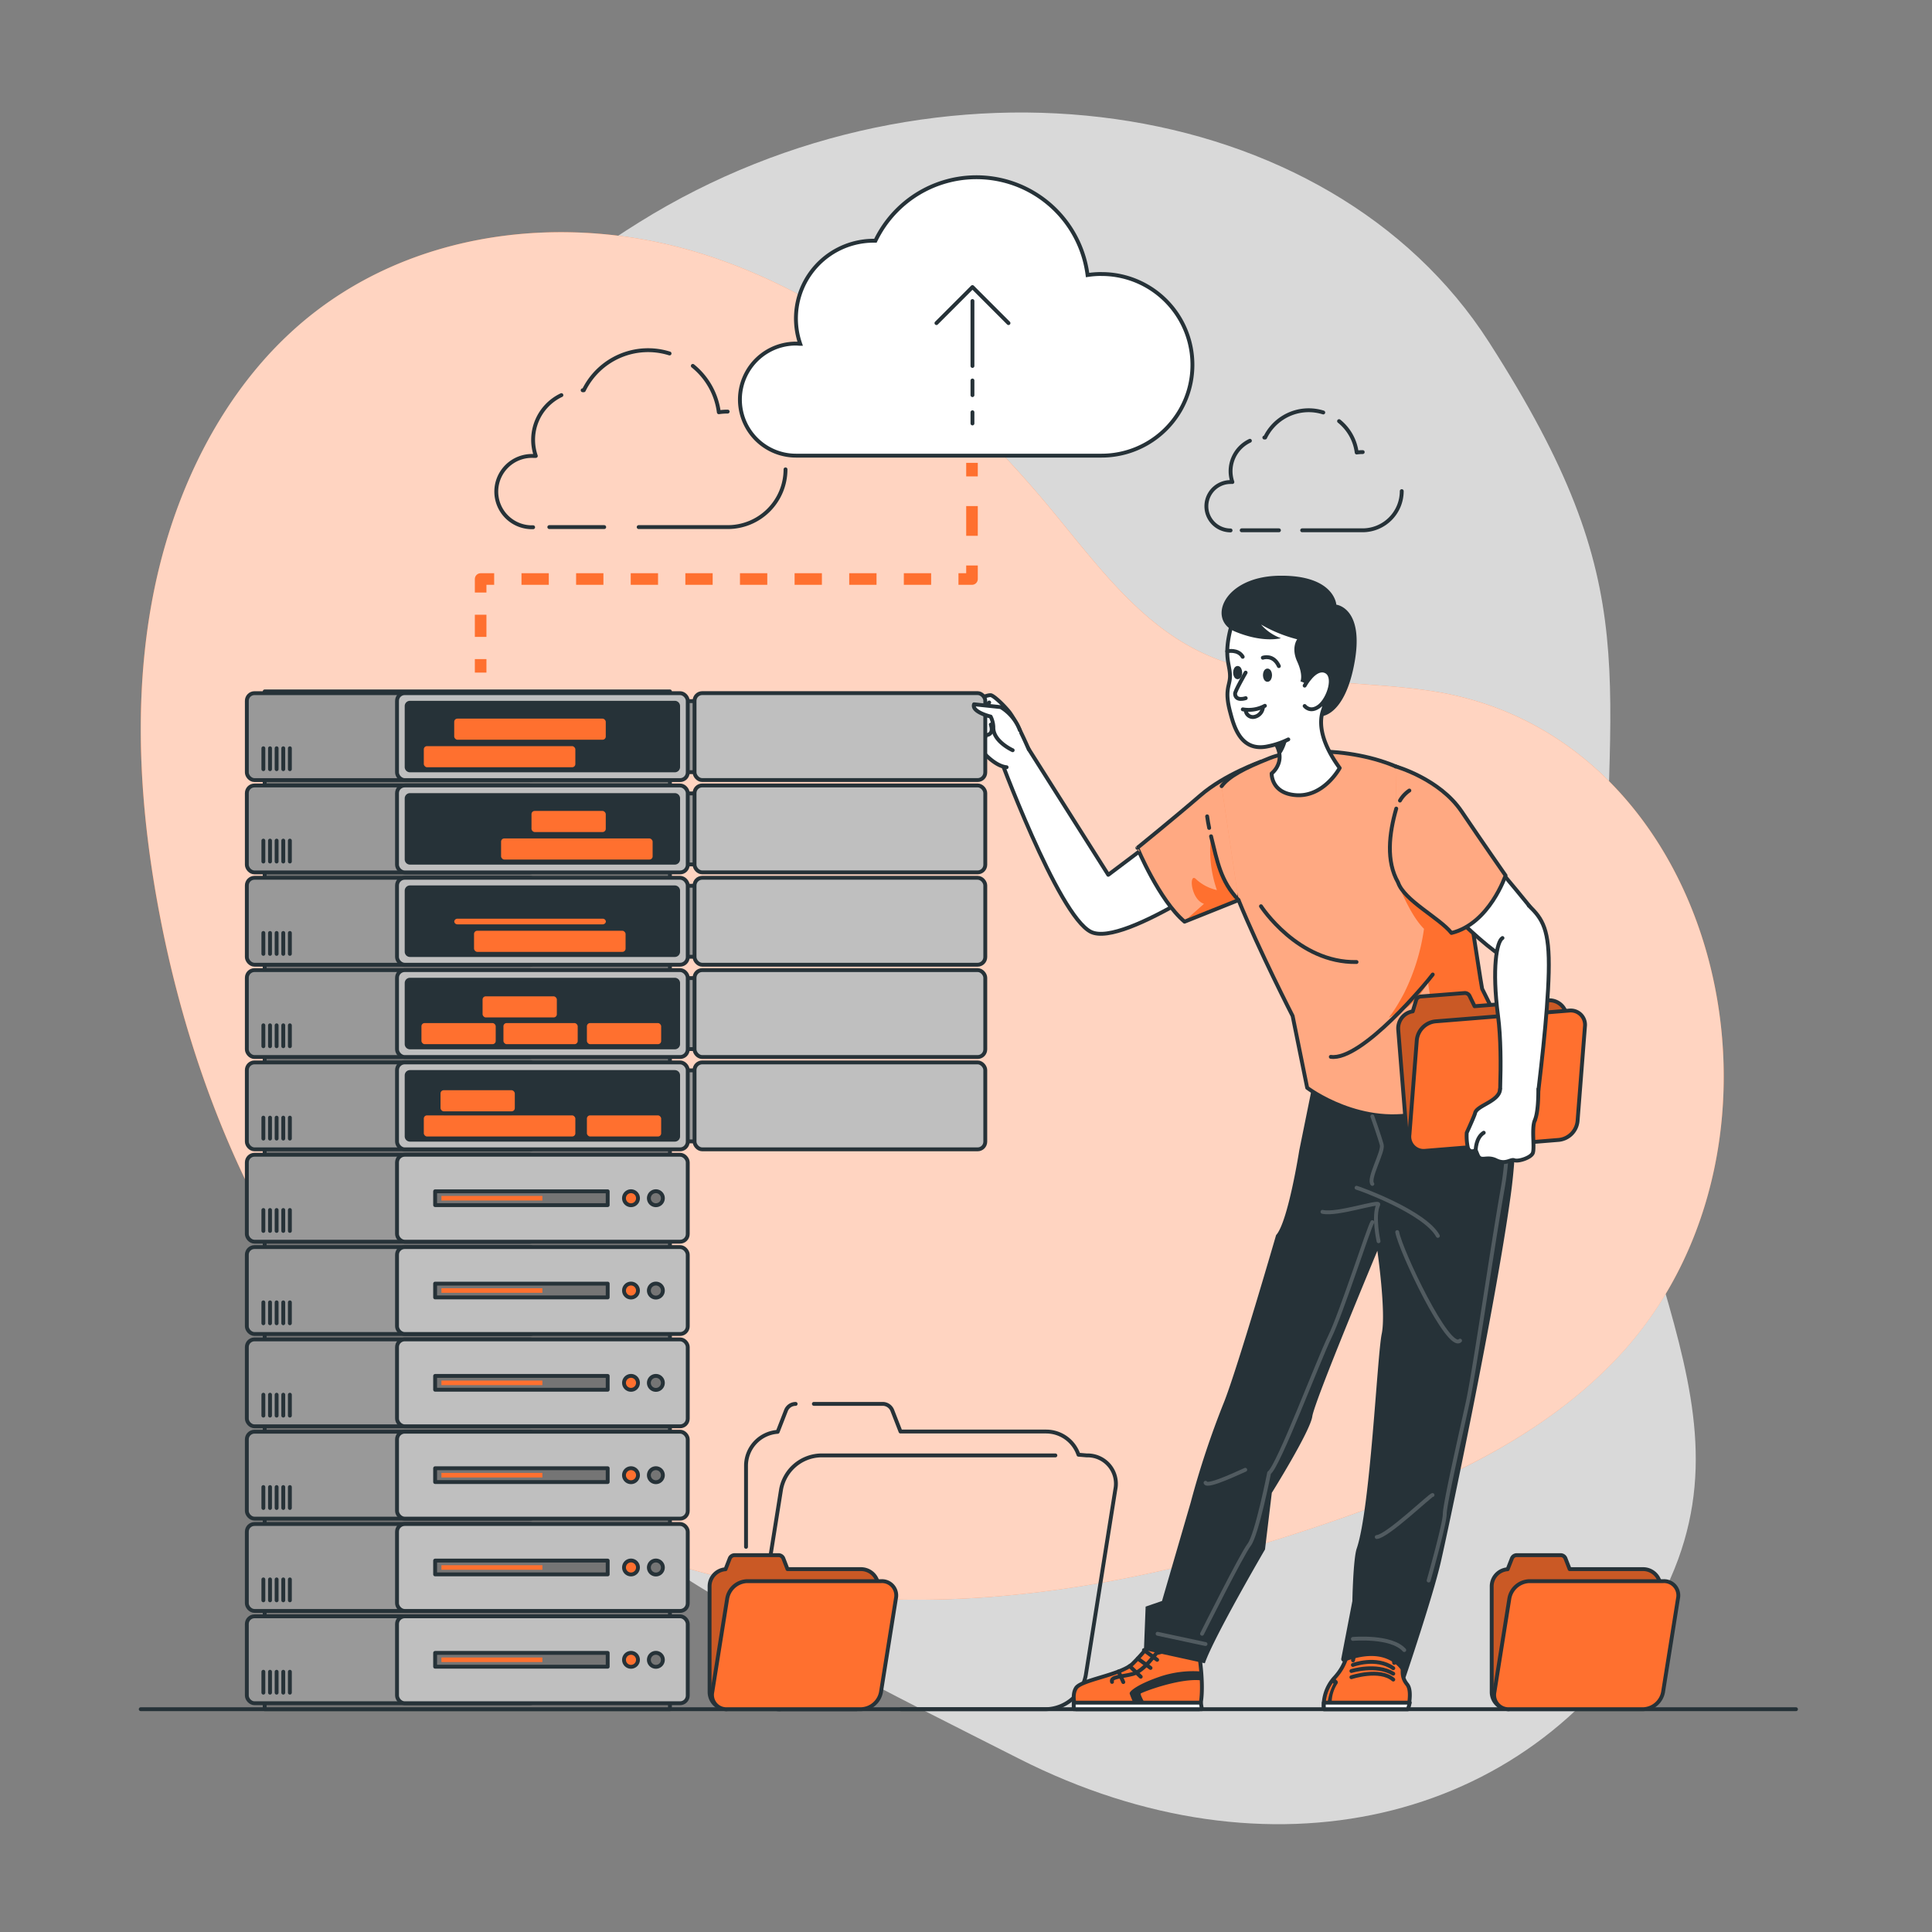 <svg xmlns="http://www.w3.org/2000/svg" xmlns:xlink="http://www.w3.org/1999/xlink" viewBox="0 0 500 500"><rect x="0" y="0" width="500" height="500" fill="#808080" stroke="none"/><defs><clipPath id="freepik--clip-path--inject-282"><path d="M390.5,442.34a4.45,4.45,0,0,1-4.45-4.45V410.54a4.44,4.44,0,0,1,4.13-4.42l1.09-2.78a1.35,1.35,0,0,1,1.26-.87h11.36a1.35,1.35,0,0,1,1.26.87l1.07,2.75h19a4.45,4.45,0,0,1,4.22,3" style="fill:#FF702F;stroke:#263238;stroke-linecap:round;stroke-linejoin:round"></path></clipPath><clipPath id="freepik--clip-path-2--inject-282"><path d="M188.09,442.34a4.45,4.45,0,0,1-4.45-4.45V410.54a4.43,4.43,0,0,1,4.13-4.42l1.08-2.78a1.38,1.38,0,0,1,1.27-.87h11.36a1.35,1.35,0,0,1,1.26.87l1.07,2.75h19a4.45,4.45,0,0,1,4.22,3" style="fill:#FF702F;stroke:#263238;stroke-linecap:round;stroke-linejoin:round"></path></clipPath><clipPath id="freepik--clip-path-3--inject-282"><path d="M326.34,197.12s-9.38,3.27-15.67,8.72-16.32,13.59-16.32,13.59S300,233,306.56,238.53l14-5.6Z" style="fill:#FF702F;stroke:#263238;stroke-linecap:round;stroke-linejoin:round"></path></clipPath><clipPath id="freepik--clip-path-4--inject-282"><path d="M320.53,232.93c5.45,13.34,14,30,14,30l3.77,18.59s14.16,10.79,30.4,6.26c19-5.3,22.11-17.33,22.11-17.33l-7.24-14.56c-2.48-14-5.72-47-16.87-54.59s-30.29-8.2-38-5.14c-6.87,2.72-10.68,4.79-12.55,7.3" style="fill:#FF702F;stroke:#263238;stroke-linecap:round;stroke-linejoin:round"></path></clipPath><clipPath id="freepik--clip-path-5--inject-282"><path d="M361.35,209.26c-1.88,6.55-2.67,13.6.46,19.09,1.57,4.7,10.7,9.18,13.83,13.1,9.83-2.4,14-14.88,14-14.88S384,218.5,378.26,210s-17.08-11.65-17.08-11.65" style="fill:#FF702F;stroke:#263238;stroke-linecap:round;stroke-linejoin:round"></path></clipPath><clipPath id="freepik--clip-path-6--inject-282"><path d="M368.85,297.83a4.45,4.45,0,0,1-4.79-4.08l-2.2-27.27a4.45,4.45,0,0,1,3.76-4.74l.86-2.85a1.36,1.36,0,0,1,1.19-1L379,257a1.35,1.35,0,0,1,1.33.76l1.29,2.65,19-1.52a4.46,4.46,0,0,1,4.45,2.67" style="fill:#FF702F;stroke:#263238;stroke-linecap:round;stroke-linejoin:round"></path></clipPath></defs><g id="freepik--background-simple--inject-282"><path d="M67.93,167.09s-27.88,72,11.3,144.5S199.11,422.39,263.7,455.14s131.66,16.8,163.53-36.84-11.84-91.93-11.9-168.42,11.45-96.74-30-161.36-143.06-78.93-219.9-31S67.93,167.09,67.93,167.09Z" style="fill:#fff;opacity:0.7"></path><path d="M66.52,95.24a98.56,98.56,0,0,1,11-11.2C106,59.38,146.67,54.68,181.83,65.74s65.26,36.15,89.62,65.39c11.13,13.37,21.71,28.08,36.61,36.25,19.21,10.54,41.46,8.33,62.23,11.43C445.81,190.09,470.42,296,418.82,351.12c-20.34,21.72-48.73,34-75.65,43.17-37.28,12.74-76.28,21.09-115.39,19.53s-78.48-13.5-110-38.31C76.53,343,51.73,290.84,41.4,237.21c-5.23-27.13-7.08-55.37-1.9-82.52C43.67,132.87,52.68,111.75,66.52,95.24Z" style="fill:#FF702F"></path><path d="M370.29,178.81c-20.77-3.1-43-.89-62.23-11.43-14.9-8.17-25.48-22.88-36.61-36.25C247.09,101.89,217,76.8,181.83,65.74S106,59.38,77.51,84a98.56,98.56,0,0,0-11,11.2c-13.84,16.51-22.85,37.63-27,59.45-5.18,27.15-3.33,55.39,1.9,82.52C51.73,290.84,76.53,343,117.8,375.51c31.5,24.81,70.86,36.75,110,38.31s78.11-6.79,115.39-19.53c26.92-9.2,55.31-21.45,75.65-43.17C470.42,296,445.81,190.09,370.29,178.81Z" style="fill:#fff;opacity:0.7"></path></g><g id="freepik--Floor--inject-282"><line x1="36.42" y1="442.34" x2="464.8" y2="442.34" style="fill:none;stroke:#263238;stroke-linecap:round;stroke-linejoin:round"></line></g><g id="freepik--Line--inject-282"><line x1="251.55" y1="119.79" x2="251.55" y2="123.29" style="fill:none;stroke:#FF702F;stroke-linejoin:round;stroke-width:3px"></line><line x1="251.55" y1="130.98" x2="251.55" y2="142.51" style="fill:none;stroke:#FF702F;stroke-linejoin:round;stroke-width:3px;stroke-dasharray:7.685,7.685"></line><polyline points="251.55 146.35 251.55 149.85 248.05 149.85" style="fill:none;stroke:#FF702F;stroke-linejoin:round;stroke-width:3px"></polyline><line x1="240.98" y1="149.85" x2="131.42" y2="149.85" style="fill:none;stroke:#FF702F;stroke-linejoin:round;stroke-width:3px;stroke-dasharray:7.068,7.068"></line><polyline points="127.89 149.85 124.39 149.85 124.39 153.35" style="fill:none;stroke:#FF702F;stroke-linejoin:round;stroke-width:3px"></polyline><line x1="124.39" y1="159.09" x2="124.39" y2="167.7" style="fill:none;stroke:#FF702F;stroke-linejoin:round;stroke-width:3px;stroke-dasharray:5.74,5.74"></line><line x1="124.39" y1="170.57" x2="124.39" y2="174.07" style="fill:none;stroke:#FF702F;stroke-linejoin:round;stroke-width:3px"></line></g><g id="freepik--Clouds--inject-282"><line x1="142.16" y1="136.41" x2="156.37" y2="136.41" style="fill:none;stroke:#263238;stroke-linecap:round;stroke-linejoin:round"></line><path d="M145.29,102.26A12.8,12.8,0,0,0,138.67,118c-.23,0-.46,0-.7,0a9.23,9.23,0,1,0,0,18.45" style="fill:none;stroke:#263238;stroke-linecap:round;stroke-linejoin:round"></path><path d="M173.28,91.48A18.52,18.52,0,0,0,151.09,101h-.3" style="fill:none;stroke:#263238;stroke-linecap:round;stroke-linejoin:round"></path><path d="M188.32,106.52a15.72,15.72,0,0,0-2.29.17,18.47,18.47,0,0,0-6.73-12" style="fill:none;stroke:#263238;stroke-linecap:round;stroke-linejoin:round"></path><path d="M165.29,136.41h23a14.94,14.94,0,0,0,15-14.94" style="fill:none;stroke:#263238;stroke-linecap:round;stroke-linejoin:round"></path><line x1="321.35" y1="137.24" x2="330.99" y2="137.24" style="fill:none;stroke:#263238;stroke-linecap:round;stroke-linejoin:round"></line><path d="M323.47,114.07a8.7,8.7,0,0,0-5,7.86,8.83,8.83,0,0,0,.47,2.82,3.59,3.59,0,0,0-.47,0,6.26,6.26,0,1,0,0,12.52" style="fill:none;stroke:#263238;stroke-linecap:round;stroke-linejoin:round"></path><path d="M342.46,106.75a12.7,12.7,0,0,0-3.77-.58,12.54,12.54,0,0,0-11.28,7.07h-.2" style="fill:none;stroke:#263238;stroke-linecap:round;stroke-linejoin:round"></path><path d="M352.67,117a11.46,11.46,0,0,0-1.56.11,12.46,12.46,0,0,0-4.56-8.12" style="fill:none;stroke:#263238;stroke-linecap:round;stroke-linejoin:round"></path><path d="M337,137.24h15.63a10.14,10.14,0,0,0,10.14-10.14" style="fill:none;stroke:#263238;stroke-linecap:round;stroke-linejoin:round"></path><path d="M285.06,70.91a23.74,23.74,0,0,0-3.6.27,29,29,0,0,0-54.9-8.88c-.16,0-.31,0-.47,0a20.12,20.12,0,0,0-19,26.68c-.36,0-.73-.06-1.1-.06a14.5,14.5,0,0,0,0,29h79.11a23.49,23.49,0,0,0,0-47Z" style="fill:#fff;stroke:#263238;stroke-miterlimit:10"></path><line x1="251.67" y1="94.71" x2="251.67" y2="77.9" style="fill:none;stroke:#263238;stroke-linecap:round;stroke-linejoin:round"></line><polyline points="261 83.62 251.67 74.29 242.35 83.62" style="fill:none;stroke:#263238;stroke-linecap:round;stroke-linejoin:round"></polyline><line x1="251.67" y1="98.47" x2="251.67" y2="102.26" style="fill:none;stroke:#263238;stroke-linecap:round;stroke-linejoin:round"></line><line x1="251.67" y1="106.69" x2="251.67" y2="109.59" style="fill:none;stroke:#263238;stroke-linecap:round;stroke-linejoin:round"></line></g><g id="freepik--Folders--inject-282"><path d="M221.7,442.34H201.89a7.33,7.33,0,0,1-7.42-8.8l7.67-48.08a10.73,10.73,0,0,1,10.23-8.8h60.76" style="fill:none;stroke:#263238;stroke-linecap:round;stroke-linejoin:round"></path><path d="M210.63,363.32h17.8a2.69,2.69,0,0,1,2.5,1.71l2.12,5.45h37.7a8.83,8.83,0,0,1,8.36,6l2.12.18a7.33,7.33,0,0,1,7.42,8.8L281,433.54a10.75,10.75,0,0,1-10.23,8.8H233.18" style="fill:none;stroke:#263238;stroke-linecap:round;stroke-linejoin:round"></path><path d="M193.07,400.32v-21a8.8,8.8,0,0,1,8.19-8.76l2.15-5.52a2.68,2.68,0,0,1,2.5-1.71" style="fill:none;stroke:#263238;stroke-linecap:round;stroke-linejoin:round"></path><path d="M201.89,442.34a8.82,8.82,0,0,1-8.82-8.82V414" style="fill:none;stroke:#263238;stroke-linecap:round;stroke-linejoin:round"></path><path d="M390.5,442.34a4.45,4.45,0,0,1-4.45-4.45V410.54a4.44,4.44,0,0,1,4.13-4.42l1.09-2.78a1.35,1.35,0,0,1,1.26-.87h11.36a1.35,1.35,0,0,1,1.26.87l1.07,2.75h19a4.45,4.45,0,0,1,4.22,3" style="fill:#FF702F"></path><g style="clip-path:url(#freepik--clip-path--inject-282)"><path d="M390.5,442.34a4.45,4.45,0,0,1-4.45-4.45V410.54a4.44,4.44,0,0,1,4.13-4.42l1.09-2.78a1.35,1.35,0,0,1,1.26-.87h11.36a1.35,1.35,0,0,1,1.26.87l1.07,2.75h19a4.45,4.45,0,0,1,4.22,3" style="fill-opacity:0.7;opacity:0.3"></path></g><path d="M390.5,442.34a4.45,4.45,0,0,1-4.45-4.45V410.54a4.44,4.44,0,0,1,4.13-4.42l1.09-2.78a1.35,1.35,0,0,1,1.26-.87h11.36a1.35,1.35,0,0,1,1.26.87l1.07,2.75h19a4.45,4.45,0,0,1,4.22,3" style="fill:none;stroke:#263238;stroke-linecap:round;stroke-linejoin:round"></path><path d="M390.5,442.34h34.74a5.41,5.41,0,0,0,5.16-4.44l3.87-24.26a3.69,3.69,0,0,0-3.74-4.44H395.79a5.42,5.42,0,0,0-5.16,4.44l-3.87,24.26A3.69,3.69,0,0,0,390.5,442.34Z" style="fill:#FF702F;stroke:#263238;stroke-linecap:round;stroke-linejoin:round"></path><path d="M188.09,442.34a4.45,4.45,0,0,1-4.45-4.45V410.54a4.43,4.43,0,0,1,4.13-4.42l1.08-2.78a1.38,1.38,0,0,1,1.27-.87h11.36a1.35,1.35,0,0,1,1.26.87l1.07,2.75h19a4.45,4.45,0,0,1,4.22,3" style="fill:#FF702F"></path><g style="clip-path:url(#freepik--clip-path-2--inject-282)"><path d="M188.09,442.34a4.45,4.45,0,0,1-4.45-4.45V410.54a4.43,4.43,0,0,1,4.13-4.42l1.08-2.78a1.38,1.38,0,0,1,1.27-.87h11.36a1.35,1.35,0,0,1,1.26.87l1.07,2.75h19a4.45,4.45,0,0,1,4.22,3" style="fill-opacity:0.7;opacity:0.3"></path></g><path d="M188.09,442.34a4.45,4.45,0,0,1-4.45-4.45V410.54a4.43,4.43,0,0,1,4.13-4.42l1.08-2.78a1.38,1.38,0,0,1,1.27-.87h11.36a1.35,1.35,0,0,1,1.26.87l1.07,2.75h19a4.45,4.45,0,0,1,4.22,3" style="fill:none;stroke:#263238;stroke-linecap:round;stroke-linejoin:round"></path><path d="M188.09,442.34h34.74A5.41,5.41,0,0,0,228,437.9l3.87-24.26a3.69,3.69,0,0,0-3.74-4.44H193.37a5.43,5.43,0,0,0-5.16,4.44l-3.87,24.26A3.7,3.7,0,0,0,188.09,442.34Z" style="fill:#FF702F;stroke:#263238;stroke-linecap:round;stroke-linejoin:round"></path></g><g id="freepik--Character--inject-282"><path d="M310.35,428.21s1.58,9.63,0,14.13H278.48s-1.35-3.37,0-5.49,11.45-3.35,14.59-6.22a54.33,54.33,0,0,0,6.51-7.81Z" style="fill:#FF702F;stroke:#263238;stroke-linecap:round;stroke-linejoin:round"></path><polygon points="277.88 440.65 310.77 440.65 311.05 442.34 277.88 442.34 277.88 440.65" style="fill:#fff;stroke:#263238;stroke-linecap:round;stroke-linejoin:round"></polygon><path d="M302.69,427s-3,.72-3.34.83-3.25,4.61-6.17,5.39-5.84.64-5.39,2.06" style="fill:none;stroke:#263238;stroke-linecap:round;stroke-linejoin:round"></path><line x1="296.05" y1="427.04" x2="299.47" y2="429.56" style="fill:none;stroke:#263238;stroke-linecap:round;stroke-linejoin:round"></line><line x1="294.47" y1="429.24" x2="297.76" y2="431.66" style="fill:none;stroke:#263238;stroke-linecap:round;stroke-linejoin:round"></line><line x1="292.36" y1="431.18" x2="295.22" y2="433.94" style="fill:none;stroke:#263238;stroke-linecap:round;stroke-linejoin:round"></line><line x1="289.48" y1="432.58" x2="290.71" y2="435.32" style="fill:none;stroke:#263238;stroke-linecap:round;stroke-linejoin:round"></line><path d="M310.87,432.58A27,27,0,0,0,299.92,434c-5.73,2-7.7,3.76-7.56,4.29s.82,2.09.82,2.09h2.87s-1-1.83-.83-2.09,10-4.08,15.65-3.41Z" style="fill:#263238"></path><path d="M364.38,442.34s1.22-4.69-.21-6.42c-2.58-3.12.31-5.74-2.28-6.83l-1.08,1.26c-.21-1.27.39-5.16-4.41-5.66-5.8-.62-5.91,3.61-6.23,5l.1-1.94c-2.48,0-1.19,2.47-4.95,6.51a10.74,10.74,0,0,0-2.71,8.08Z" style="fill:#FF702F;stroke:#263238;stroke-linecap:round;stroke-linejoin:round"></path><path d="M385.4,263.94c2.68,1.56,9.59,16.28,5.56,45.49s-16.11,86.34-18.14,95.08-9.12,29.75-9.12,29.75S361,425.14,348,430a.66.66,0,0,1-.88-.75l2.87-14.89s.2-10.89,1.13-13.62c3.53-10.28,5.3-50,6.47-55.55s-1.13-21.49-1.13-21.49-16.31,39-16.84,42.86-10.48,19.78-10.48,19.78L327.38,401s-13.24,22.68-15.57,29.45L296.05,427l.44-11.21,4.24-1.46,7.42-25.49a227.11,227.11,0,0,1,8.64-26c3.51-8.86,13.46-43.19,13.46-43.19,3.09-3.36,6-21.94,6-21.94L341,274.3Z" style="fill:#263238"></path><path d="M319.22,202l-32.4,24.4L266,193.51l-7.8,1s15.53,42.42,24.12,46.65,41-19.23,41-19.23" style="fill:#fff;stroke:#263238;stroke-linecap:round;stroke-linejoin:round"></path><path d="M326.34,197.12s-9.38,3.27-15.67,8.72-16.32,13.59-16.32,13.59S300,233,306.56,238.53l14-5.6Z" style="fill:#FF702F"></path><g style="clip-path:url(#freepik--clip-path-3--inject-282)"><path d="M306.47,238.46l5.12-4.55c-3.54-1.19-3.95-8.41-2-6.33a11.71,11.71,0,0,0,5.34,2.77,31.46,31.46,0,0,1-1.54-13.92,80.83,80.83,0,0,1,2.69,9.57c.65,3.2,3,5.35,4,6.49l6.21-35.37s-9.38,3.27-15.67,8.72-16.32,13.59-16.32,13.59S300,232.83,306.47,238.46Z" style="fill:#fff;opacity:0.4"></path></g><path d="M326.34,197.12s-9.38,3.27-15.67,8.72-16.32,13.59-16.32,13.59S300,233,306.56,238.53l14-5.6Z" style="fill:none;stroke:#263238;stroke-linecap:round;stroke-linejoin:round"></path><path d="M320.53,232.93c5.45,13.34,14,30,14,30l3.77,18.59s14.16,10.79,30.4,6.26c19-5.3,22.11-17.33,22.11-17.33l-7.24-14.56c-2.48-14-5.72-47-16.87-54.59s-30.29-8.2-38-5.14c-6.87,2.72-10.68,4.79-12.55,7.3" style="fill:#FF702F"></path><g style="clip-path:url(#freepik--clip-path-4--inject-282)"><path d="M379.87,275c-17.17,5.55-15.27,1.58-11.34-5.34,3.55-6.26,1-13.57,1.09-15.54-.77,1.52-3.69,6-7.31,7.69-4.66,2.25-3,3,1.08-4.81a54.4,54.4,0,0,0,5.14-16.62c-4.58-4.55-8.19-15.65-8.19-15.65l15-9.19c-2.21-6.43-5-11.69-8.69-14.17-11.16-7.55-30.29-8.2-38-5.14-6.87,2.72-10.68,4.79-12.55,7.3l4.42,29.45c5.45,13.34,14,30,14,30l3.77,18.59s14.16,10.79,30.4,6.26c19-5.3,22.11-17.33,22.11-17.33l-.27-.56A46.24,46.24,0,0,1,379.87,275Z" style="fill:#fff;opacity:0.4"></path></g><path d="M320.53,232.93c5.45,13.34,14,30,14,30l3.77,18.59s14.16,10.79,30.4,6.26c19-5.3,22.11-17.33,22.11-17.33l-7.24-14.56c-2.48-14-5.72-47-16.87-54.59s-30.29-8.2-38-5.14c-6.87,2.72-10.68,4.79-12.55,7.3" style="fill:none;stroke:#263238;stroke-linecap:round;stroke-linejoin:round"></path><path d="M346.71,198.76s-4.18,7.76-11.61,7c-6.18-.61-6-5.59-6-5.59a5.89,5.89,0,0,0,1.86-2.83,5.11,5.11,0,0,0,.19-1.83c-.1-1.54-.88-3.42-3-5.57l-.1-.1a6.42,6.42,0,0,1-1.09-1.4c-3.41-6,8.49-12.79,17.47-7.8C344.41,180.68,337.45,186.05,346.71,198.76Z" style="fill:#fff;stroke:#263238;stroke-linecap:round;stroke-linejoin:round"></path><path d="M333.59,188.23s-.17,4.67-2.44,7.32c-.1-1.54-.88-3.42-3-5.57A5.75,5.75,0,0,1,333.59,188.23Z" style="fill:#263238"></path><path d="M345.82,174.91c3.36-14.43-3.61-20.68-8.18-22.58-7.32-3-16.84,1.74-19,9.75s-.22,9.85-.32,13.13c-.07,2.3-1.49,3.43.08,9.2,1,3.81,2.74,9.92,9.26,8.83a21.8,21.8,0,0,0,5.75-1.88" style="fill:#fff;stroke:#263238;stroke-linecap:round;stroke-linejoin:round"></path><path d="M326.82,170.22s2.7-1,4.15,2.17" style="fill:none;stroke:#263238;stroke-linecap:round;stroke-linejoin:round"></path><path d="M317.61,168.54s2.83-.61,4,1.44" style="fill:none;stroke:#263238;stroke-linecap:round;stroke-linejoin:round"></path><path d="M322.37,174.07s-2.79,4.82-2.74,5.48c.14,2.06,2.76,1.13,2.76,1.13" style="fill:none;stroke:#263238;stroke-linecap:round;stroke-linejoin:round"></path><path d="M327.35,174.73c0,.67.3,1.22.67,1.22s.68-.55.68-1.22-.3-1.21-.68-1.21S327.35,174.06,327.35,174.73Z" style="fill:#263238;stroke:#263238;stroke-linecap:round;stroke-linejoin:round"></path><path d="M319.63,174.07c0,.67.3,1.21.67,1.21s.67-.54.67-1.21-.3-1.22-.67-1.22S319.63,173.4,319.63,174.07Z" style="fill:#263238;stroke:#263238;stroke-linecap:round;stroke-linejoin:round"></path><path d="M327.35,182.66a8.86,8.86,0,0,1-5.71.92" style="fill:none;stroke:#263238;stroke-linecap:round;stroke-linejoin:round"></path><path d="M326.82,183.21a2.78,2.78,0,0,1-2.32,2.34,1.85,1.85,0,0,1-2.11-1.79" style="fill:none;stroke:#263238;stroke-linecap:round;stroke-linejoin:round"></path><path d="M345.84,156.49S345.4,148.76,331,149s-18.65,11.43-11.34,14.46,11.84,1.7,11.84,1.7a12.39,12.39,0,0,1-5.13-3.52,36.75,36.75,0,0,0,9.34,3.81s-1.64,2.15,0,5.75.84,5.14.84,5.14,6.61,1.87,5.51,9c0,0,6.07-.12,8.53-14.1S345.84,156.49,345.84,156.49Z" style="fill:#263238"></path><path d="M337.64,177.44s2.64-4.93,5.41-3.73.84,7.09-1.56,9-3.85,0-3.85,0" style="fill:#fff;stroke:#263238;stroke-linecap:round;stroke-linejoin:round"></path><path d="M313.42,216.43c1.61,6.49,2.45,11.6,7.11,16.5" style="fill:none;stroke:#263238;stroke-linecap:round;stroke-linejoin:round"></path><path d="M312.41,211.27c.13,1,.31,2,.52,3" style="fill:none;stroke:#263238;stroke-linecap:round;stroke-linejoin:round"></path><path d="M368.53,228.87s19.3,20.86,24,20.08,7.21-8.48,6.17-10.61S380.31,216,380.31,216Z" style="fill:#fff;stroke:#263238;stroke-linecap:round;stroke-linejoin:round"></path><path d="M361.35,209.26c-1.88,6.55-2.67,13.6.46,19.09,1.57,4.7,10.7,9.18,13.83,13.1,9.83-2.4,14-14.88,14-14.88S384,218.5,378.26,210s-17.08-11.65-17.08-11.65" style="fill:#FF702F"></path><g style="clip-path:url(#freepik--clip-path-5--inject-282)"><path d="M361.35,209.26c-1.88,6.55-2.67,13.6.46,19.09,1.57,4.7,10.7,9.18,13.83,13.1,9.83-2.4,14-14.88,14-14.88S384,218.5,378.26,210s-17.08-11.65-17.08-11.65" style="fill:#fff;opacity:0.4"></path></g><path d="M361.35,209.26c-1.88,6.55-2.67,13.6.46,19.09,1.57,4.7,10.7,9.18,13.83,13.1,9.83-2.4,14-14.88,14-14.88S384,218.5,378.26,210s-17.08-11.65-17.08-11.65" style="fill:none;stroke:#263238;stroke-linecap:round;stroke-linejoin:round"></path><path d="M266.21,193.88S263,186.35,261,184s-4-4-4.56-4.08c-1.39-.16-5.92,2.35-5.92,2.35s0,1.42,2.45,1.21c0,0-3.54,2.21-3.71,3.94s2,4.18,2.46,5.13A.83.83,0,0,0,253,193s3.82,5.2,7.51,5.56" style="fill:#fff;stroke:#263238;stroke-linecap:round;stroke-linejoin:round"></path><path d="M253,193a2.22,2.22,0,0,0,.5-1.42s1.53,0,1.61-1.34c0,0,2.25.14,1.31-2.72" style="fill:none;stroke:#263238;stroke-linecap:round;stroke-linejoin:round"></path><path d="M255.1,190.21s-2.55-2.74-2.7-3.8" style="fill:none;stroke:#263238;stroke-linecap:round;stroke-linejoin:round"></path><path d="M253.49,191.55s-2.8-2.5-2.65-3.63" style="fill:none;stroke:#263238;stroke-linecap:round;stroke-linejoin:round"></path><path d="M256,181.8a4,4,0,0,1-2.78,1.47" style="fill:none;stroke:#263238;stroke-linecap:round;stroke-linejoin:round"></path><path d="M255.41,182.42a9.1,9.1,0,0,1,1.3,1.25" style="fill:none;stroke:#263238;stroke-linecap:round;stroke-linejoin:round"></path><path d="M362.31,207.19a8,8,0,0,1,2.43-2.6" style="fill:none;stroke:#263238;stroke-linecap:round;stroke-linejoin:round"></path><polygon points="342.59 440.65 364.86 440.65 364.38 442.34 342.61 442.34 342.59 440.65" style="fill:#fff;stroke:#263238;stroke-linecap:round;stroke-linejoin:round"></polygon><path d="M349.74,434.06s7.31-2.42,10.84.61" style="fill:none;stroke:#263238;stroke-linecap:round;stroke-linejoin:round"></path><path d="M349.74,432.46s6.43-2,10.84.69" style="fill:none;stroke:#263238;stroke-linecap:round;stroke-linejoin:round"></path><path d="M350.12,430.89s6.05-2.28,10.46.84" style="fill:none;stroke:#263238;stroke-linecap:round;stroke-linejoin:round"></path><path d="M345.32,434.26l.73.71a.6.6,0,0,1,.08.75,8.94,8.94,0,0,0-1.49,4.93h-1.07a15.54,15.54,0,0,1,1.54-4.91l-.55-.55Z" style="fill:#263238"></path><path d="M370.79,252.2c-1.26,1.76-18.38,22.43-26.38,21.31" style="fill:none;stroke:#263238;stroke-linecap:round;stroke-linejoin:round"></path><path d="M326.34,234.53s9.56,14.74,24.73,14.44" style="fill:none;stroke:#263238;stroke-linecap:round;stroke-linejoin:round"></path><g style="opacity:0.2"><path d="M351.07,307.39c.88.2,17.69,6.33,21.05,12.46" style="fill:none;stroke:#fff;stroke-linecap:round;stroke-linejoin:round"></path><path d="M355.16,316.29c-.84,1.19-8,23.54-11,29.67s-13.34,33.63-15.71,35.21c0,0-3.17,16-5.15,18.59s-12.21,23.06-12.21,23.06" style="fill:none;stroke:#fff;stroke-linecap:round;stroke-linejoin:round"></path><line x1="299.58" y1="422.82" x2="311.99" y2="425.48" style="fill:none;stroke:#fff;stroke-linecap:round;stroke-linejoin:round"></line><path d="M350.12,424.15s9.93-.89,13.3,2.89" style="fill:none;stroke:#fff;stroke-linecap:round;stroke-linejoin:round"></path><path d="M361.6,318.86c.83,4.75,13.29,31.06,16.26,28.09" style="fill:none;stroke:#fff;stroke-linecap:round;stroke-linejoin:round"></path><path d="M356.77,321.24s-1.46-6.53-.08-9.5c.53-1.13-10.68,2.77-14.44,1.88" style="fill:none;stroke:#fff;stroke-linecap:round;stroke-linejoin:round"></path><path d="M355.16,288.91s2,5.62,2.44,7.4S354,305,355.16,306.4" style="fill:none;stroke:#fff;stroke-linecap:round;stroke-linejoin:round"></path><path d="M382.41,283.65s2.77,4.24,2.77,7.37,3.75,4.5,3.75,4.5" style="fill:none;stroke:#fff;stroke-linecap:round;stroke-linejoin:round"></path><path d="M388.31,279a72.5,72.5,0,0,1,.62,28.37c-2.77,15.63-7.31,47.47-9.09,55.58s-5.94,26.31-5.94,28.88-4.17,17.21-4.17,17.21" style="fill:none;stroke:#fff;stroke-linecap:round;stroke-linejoin:round"></path><path d="M370.74,386.91c-.6,0-11.67,10.68-14.44,10.87" style="fill:none;stroke:#fff;stroke-linecap:round;stroke-linejoin:round"></path><path d="M322.27,380.38c-.59.2-9.89,4.75-10.28,3.36" style="fill:none;stroke:#fff;stroke-linecap:round;stroke-linejoin:round"></path></g><path d="M368.85,297.83a4.45,4.45,0,0,1-4.79-4.08l-2.2-27.27a4.45,4.45,0,0,1,3.76-4.74l.86-2.85a1.36,1.36,0,0,1,1.19-1L379,257a1.35,1.35,0,0,1,1.33.76l1.29,2.65,19-1.52a4.46,4.46,0,0,1,4.45,2.67" style="fill:#FF702F"></path><g style="clip-path:url(#freepik--clip-path-6--inject-282)"><path d="M368.85,297.83a4.45,4.45,0,0,1-4.79-4.08l-2.2-27.27a4.45,4.45,0,0,1,3.76-4.74l.86-2.85a1.36,1.36,0,0,1,1.19-1L379,257a1.35,1.35,0,0,1,1.33.76l1.29,2.65,19-1.52a4.46,4.46,0,0,1,4.45,2.67" style="fill-opacity:0.7;opacity:0.3"></path></g><path d="M368.85,297.83a4.45,4.45,0,0,1-4.79-4.08l-2.2-27.27a4.45,4.45,0,0,1,3.76-4.74l.86-2.85a1.36,1.36,0,0,1,1.19-1L379,257a1.35,1.35,0,0,1,1.33.76l1.29,2.65,19-1.52a4.46,4.46,0,0,1,4.45,2.67" style="fill:none;stroke:#263238;stroke-linecap:round;stroke-linejoin:round"></path><path d="M368.85,297.83,403.48,295a5.43,5.43,0,0,0,4.79-4.84l1.91-24.5a3.7,3.7,0,0,0-4.09-4.12l-34.63,2.79a5.42,5.42,0,0,0-4.79,4.84l-1.91,24.49A3.7,3.7,0,0,0,368.85,297.83Z" style="fill:#FF702F;stroke:#263238;stroke-linecap:round;stroke-linejoin:round"></path><path d="M395.64,234.35c3.58,3.44,5.43,6.13,5.17,17.31S398.52,279,397.2,290l-9.51,1.45s1.49-17.2,0-28.52c-1.62-12.36-.34-19.28,1.15-20.17" style="fill:#fff;stroke:#263238;stroke-linecap:round;stroke-linejoin:round"></path><path d="M388.23,281.87c-.2,3.21-6.05,4.19-6.48,6.2-.14.66-2.16,5.08-2.16,5.08a14.42,14.42,0,0,0,.27,3.79c.5,1.72,2.05.72,2.05.72l.5,1.22c.79,2,2.27.15,4.79,1.39s3.74-.4,4.71,0,4.14-.59,4.74-1.78-.35-6.45.55-8.54.92-6.32.92-8.08" style="fill:#fff;stroke:#263238;stroke-linecap:round;stroke-linejoin:round"></path><path d="M381.91,297.66s0-3.23,2.08-4.51" style="fill:#fff;stroke:#263238;stroke-linecap:round;stroke-linejoin:round"></path><rect x="163.3" y="181.45" width="88.95" height="18.38" style="fill:#999;stroke:#263238;stroke-linecap:round;stroke-linejoin:round"></rect><rect x="163.3" y="205.34" width="88.95" height="18.38" style="fill:#999;stroke:#263238;stroke-linecap:round;stroke-linejoin:round"></rect><rect x="163.3" y="229.23" width="88.95" height="18.38" style="fill:#999;stroke:#263238;stroke-linecap:round;stroke-linejoin:round"></rect><rect x="163.3" y="253.12" width="88.95" height="18.38" style="fill:#999;stroke:#263238;stroke-linecap:round;stroke-linejoin:round"></rect><rect x="163.3" y="277.01" width="88.95" height="18.38" style="fill:#999;stroke:#263238;stroke-linecap:round;stroke-linejoin:round"></rect><rect x="179.75" y="179.38" width="75.24" height="22.5" rx="1.98" style="fill:#bfbfbf;stroke:#263238;stroke-linecap:round;stroke-linejoin:round"></rect><rect x="179.75" y="203.27" width="75.24" height="22.5" rx="1.98" style="fill:#bfbfbf;stroke:#263238;stroke-linecap:round;stroke-linejoin:round"></rect><rect x="179.75" y="227.17" width="75.24" height="22.5" rx="1.98" style="fill:#bfbfbf;stroke:#263238;stroke-linecap:round;stroke-linejoin:round"></rect><rect x="179.75" y="251.06" width="75.24" height="22.5" rx="1.98" style="fill:#bfbfbf;stroke:#263238;stroke-linecap:round;stroke-linejoin:round"></rect><rect x="179.75" y="274.95" width="75.24" height="22.5" rx="1.98" style="fill:#bfbfbf;stroke:#263238;stroke-linecap:round;stroke-linejoin:round"></rect><path d="M262.08,194.16s-5.16-2.31-5-6a6.74,6.74,0,0,0-.7-2.71s-5-1.19-4.3-3.18L259,183a11.9,11.9,0,0,1,4.95,6" style="fill:#fff;stroke:#263238;stroke-linecap:round;stroke-linejoin:round"></path><rect x="68.5" y="178.94" width="104.88" height="263.4" style="fill:#757575;stroke:#263238;stroke-linecap:round;stroke-linejoin:round"></rect><rect x="63.88" y="179.39" width="75.24" height="22.5" rx="1.98" style="fill:#999;stroke:#263238;stroke-linecap:round;stroke-linejoin:round"></rect><rect x="102.75" y="179.39" width="75.24" height="22.5" rx="1.98" style="fill:#bfbfbf;stroke:#263238;stroke-linecap:round;stroke-linejoin:round"></rect><path d="M104.74,198.53v-15.8a1.36,1.36,0,0,1,1.36-1.36l68.53,0a1.36,1.36,0,0,1,1.37,1.36l0,15.78a1.36,1.36,0,0,1-1.36,1.36H106.1A1.36,1.36,0,0,1,104.74,198.53Z" style="fill:#263238"></path><rect x="109.18" y="192.6" width="40.22" height="6.46" rx="1.32" style="fill:#FF702F;stroke:#263238;stroke-linecap:round;stroke-linejoin:round"></rect><rect x="117.05" y="185.48" width="40.22" height="6.46" rx="1.32" style="fill:#FF702F;stroke:#263238;stroke-linecap:round;stroke-linejoin:round"></rect><rect x="63.88" y="298.85" width="75.24" height="22.5" rx="1.98" style="fill:#999;stroke:#263238;stroke-linecap:round;stroke-linejoin:round"></rect><rect x="102.75" y="298.85" width="75.24" height="22.5" rx="1.98" style="fill:#bfbfbf;stroke:#263238;stroke-linecap:round;stroke-linejoin:round"></rect><rect x="112.61" y="308.31" width="44.66" height="3.57" style="fill:#757575;stroke:#263238;stroke-linecap:round;stroke-linejoin:round"></rect><path d="M165.11,310.1a1.81,1.81,0,1,1-1.81-1.81A1.81,1.81,0,0,1,165.11,310.1Z" style="fill:#FF702F;stroke:#263238;stroke-linecap:round;stroke-linejoin:round"></path><path d="M171.55,310.1a1.81,1.81,0,1,1-1.81-1.81A1.81,1.81,0,0,1,171.55,310.1Z" style="fill:#757575;stroke:#263238;stroke-linecap:round;stroke-linejoin:round"></path><rect x="114.24" y="309.5" width="26.13" height="1.19" style="fill:#FF702F"></rect><rect x="63.88" y="322.74" width="75.24" height="22.5" rx="1.98" style="fill:#999;stroke:#263238;stroke-linecap:round;stroke-linejoin:round"></rect><rect x="102.75" y="322.74" width="75.24" height="22.5" rx="1.98" style="fill:#bfbfbf;stroke:#263238;stroke-linecap:round;stroke-linejoin:round"></rect><rect x="112.61" y="332.2" width="44.66" height="3.57" style="fill:#757575;stroke:#263238;stroke-linecap:round;stroke-linejoin:round"></rect><circle cx="163.3" cy="333.99" r="1.81" style="fill:#FF702F;stroke:#263238;stroke-linecap:round;stroke-linejoin:round"></circle><path d="M171.55,334a1.81,1.81,0,1,1-1.81-1.81A1.8,1.8,0,0,1,171.55,334Z" style="fill:#757575;stroke:#263238;stroke-linecap:round;stroke-linejoin:round"></path><rect x="114.24" y="333.4" width="26.13" height="1.18" style="fill:#FF702F"></rect><rect x="63.88" y="346.63" width="75.24" height="22.5" rx="1.98" style="fill:#999;stroke:#263238;stroke-linecap:round;stroke-linejoin:round"></rect><rect x="102.75" y="346.63" width="75.24" height="22.5" rx="1.98" style="fill:#bfbfbf;stroke:#263238;stroke-linecap:round;stroke-linejoin:round"></rect><rect x="112.61" y="356.09" width="44.66" height="3.57" style="fill:#757575;stroke:#263238;stroke-linecap:round;stroke-linejoin:round"></rect><circle cx="163.3" cy="357.88" r="1.81" style="fill:#FF702F;stroke:#263238;stroke-linecap:round;stroke-linejoin:round"></circle><path d="M171.55,357.88a1.81,1.81,0,1,1-1.81-1.8A1.81,1.81,0,0,1,171.55,357.88Z" style="fill:#757575;stroke:#263238;stroke-linecap:round;stroke-linejoin:round"></path><rect x="114.24" y="357.29" width="26.13" height="1.18" style="fill:#FF702F"></rect><rect x="63.88" y="370.52" width="75.24" height="22.5" rx="1.98" style="fill:#999;stroke:#263238;stroke-linecap:round;stroke-linejoin:round"></rect><rect x="102.75" y="370.52" width="75.24" height="22.5" rx="1.98" style="fill:#bfbfbf;stroke:#263238;stroke-linecap:round;stroke-linejoin:round"></rect><rect x="112.61" y="379.98" width="44.66" height="3.57" style="fill:#757575;stroke:#263238;stroke-linecap:round;stroke-linejoin:round"></rect><path d="M165.11,381.77a1.81,1.81,0,1,1-1.81-1.8A1.81,1.81,0,0,1,165.11,381.77Z" style="fill:#FF702F;stroke:#263238;stroke-linecap:round;stroke-linejoin:round"></path><path d="M171.55,381.77a1.81,1.81,0,1,1-1.81-1.8A1.81,1.81,0,0,1,171.55,381.77Z" style="fill:#757575;stroke:#263238;stroke-linecap:round;stroke-linejoin:round"></path><rect x="114.24" y="381.18" width="26.13" height="1.19" style="fill:#FF702F"></rect><rect x="63.88" y="394.41" width="75.24" height="22.5" rx="1.98" style="fill:#999;stroke:#263238;stroke-linecap:round;stroke-linejoin:round"></rect><rect x="102.75" y="394.41" width="75.24" height="22.5" rx="1.98" style="fill:#bfbfbf;stroke:#263238;stroke-linecap:round;stroke-linejoin:round"></rect><rect x="112.61" y="403.88" width="44.66" height="3.57" style="fill:#757575;stroke:#263238;stroke-linecap:round;stroke-linejoin:round"></rect><circle cx="163.3" cy="405.66" r="1.81" style="fill:#FF702F;stroke:#263238;stroke-linecap:round;stroke-linejoin:round"></circle><path d="M171.55,405.66a1.81,1.81,0,1,1-1.81-1.8A1.81,1.81,0,0,1,171.55,405.66Z" style="fill:#757575;stroke:#263238;stroke-linecap:round;stroke-linejoin:round"></path><rect x="114.24" y="405.07" width="26.13" height="1.18" style="fill:#FF702F"></rect><rect x="63.88" y="418.3" width="75.24" height="22.5" rx="1.98" style="fill:#999;stroke:#263238;stroke-linecap:round;stroke-linejoin:round"></rect><rect x="102.75" y="418.3" width="75.24" height="22.5" rx="1.98" style="fill:#bfbfbf;stroke:#263238;stroke-linecap:round;stroke-linejoin:round"></rect><rect x="112.61" y="427.77" width="44.66" height="3.57" style="fill:#757575;stroke:#263238;stroke-linecap:round;stroke-linejoin:round"></rect><circle cx="163.3" cy="429.56" r="1.81" style="fill:#FF702F;stroke:#263238;stroke-linecap:round;stroke-linejoin:round"></circle><path d="M171.55,429.56a1.81,1.81,0,1,1-1.81-1.81A1.81,1.81,0,0,1,171.55,429.56Z" style="fill:#757575;stroke:#263238;stroke-linecap:round;stroke-linejoin:round"></path><rect x="114.24" y="428.96" width="26.13" height="1.18" style="fill:#FF702F"></rect><rect x="63.88" y="274.95" width="75.24" height="22.5" rx="1.98" style="fill:#999;stroke:#263238;stroke-linecap:round;stroke-linejoin:round"></rect><rect x="102.75" y="274.95" width="75.24" height="22.5" rx="1.98" style="fill:#bfbfbf;stroke:#263238;stroke-linecap:round;stroke-linejoin:round"></rect><path d="M104.74,294.09V278.3a1.36,1.36,0,0,1,1.36-1.36h68.53a1.37,1.37,0,0,1,1.37,1.37l0,15.78a1.36,1.36,0,0,1-1.36,1.36H106.1A1.36,1.36,0,0,1,104.74,294.09Z" style="fill:#263238"></path><rect x="109.18" y="288.16" width="40.22" height="6.46" rx="1.32" style="fill:#FF702F;stroke:#263238;stroke-linecap:round;stroke-linejoin:round"></rect><rect x="151.39" y="288.16" width="20.22" height="6.46" rx="1.32" style="fill:#FF702F;stroke:#263238;stroke-linecap:round;stroke-linejoin:round"></rect><rect x="113.51" y="281.65" width="20.22" height="6.46" rx="1.32" style="fill:#FF702F;stroke:#263238;stroke-linecap:round;stroke-linejoin:round"></rect><rect x="63.88" y="251.06" width="75.24" height="22.5" rx="1.98" style="fill:#999;stroke:#263238;stroke-linecap:round;stroke-linejoin:round"></rect><rect x="102.75" y="251.06" width="75.24" height="22.5" rx="1.98" style="fill:#bfbfbf;stroke:#263238;stroke-linecap:round;stroke-linejoin:round"></rect><path d="M104.74,270.2V254.41a1.36,1.36,0,0,1,1.36-1.36h68.53a1.37,1.37,0,0,1,1.37,1.37l0,15.77a1.36,1.36,0,0,1-1.36,1.37H106.1A1.36,1.36,0,0,1,104.74,270.2Z" style="fill:#263238"></path><rect x="129.79" y="264.27" width="20.22" height="6.46" rx="1.32" style="fill:#FF702F;stroke:#263238;stroke-linecap:round;stroke-linejoin:round"></rect><rect x="151.39" y="264.27" width="20.22" height="6.46" rx="1.32" style="fill:#FF702F;stroke:#263238;stroke-linecap:round;stroke-linejoin:round"></rect><rect x="108.57" y="264.27" width="20.22" height="6.46" rx="1.32" style="fill:#FF702F;stroke:#263238;stroke-linecap:round;stroke-linejoin:round"></rect><rect x="124.39" y="257.35" width="20.22" height="6.46" rx="1.32" style="fill:#FF702F;stroke:#263238;stroke-linecap:round;stroke-linejoin:round"></rect><rect x="63.88" y="227.17" width="75.24" height="22.5" rx="1.98" style="fill:#999;stroke:#263238;stroke-linecap:round;stroke-linejoin:round"></rect><rect x="102.75" y="227.17" width="75.24" height="22.5" rx="1.98" style="fill:#bfbfbf;stroke:#263238;stroke-linecap:round;stroke-linejoin:round"></rect><path d="M104.74,246.31V230.52a1.36,1.36,0,0,1,1.36-1.37l68.53,0a1.37,1.37,0,0,1,1.37,1.37l0,15.77a1.36,1.36,0,0,1-1.36,1.37H106.1A1.36,1.36,0,0,1,104.74,246.31Z" style="fill:#263238"></path><rect x="122.18" y="240.38" width="40.22" height="6.46" rx="1.32" style="fill:#FF702F;stroke:#263238;stroke-linecap:round;stroke-linejoin:round"></rect><path d="M156,239.72H118.37a1.32,1.32,0,0,1-1.32-1.32v.18a1.32,1.32,0,0,1,1.32-1.32H156a1.32,1.32,0,0,1,1.31,1.32v-.18A1.32,1.32,0,0,1,156,239.72Z" style="fill:#FF702F;stroke:#263238;stroke-linecap:round;stroke-linejoin:round"></path><rect x="63.88" y="203.28" width="75.24" height="22.5" rx="1.98" style="fill:#999;stroke:#263238;stroke-linecap:round;stroke-linejoin:round"></rect><rect x="102.75" y="203.28" width="75.24" height="22.5" rx="1.98" style="fill:#bfbfbf;stroke:#263238;stroke-linecap:round;stroke-linejoin:round"></rect><path d="M104.74,222.42V206.63a1.36,1.36,0,0,1,1.36-1.37l68.53,0a1.36,1.36,0,0,1,1.37,1.36l0,15.78a1.36,1.36,0,0,1-1.36,1.36H106.1A1.36,1.36,0,0,1,104.74,222.42Z" style="fill:#263238"></path><rect x="129.18" y="216.49" width="40.22" height="6.46" rx="1.32" style="fill:#FF702F;stroke:#263238;stroke-linecap:round;stroke-linejoin:round"></rect><rect x="137.05" y="209.37" width="20.22" height="6.46" rx="1.32" style="fill:#FF702F;stroke:#263238;stroke-linecap:round;stroke-linejoin:round"></rect><line x1="68.16" y1="193.65" x2="68.16" y2="199.06" style="fill:none;stroke:#263238;stroke-linecap:round;stroke-linejoin:round"></line><line x1="69.88" y1="193.65" x2="69.88" y2="199.06" style="fill:none;stroke:#263238;stroke-linecap:round;stroke-linejoin:round"></line><line x1="71.59" y1="193.65" x2="71.59" y2="199.06" style="fill:none;stroke:#263238;stroke-linecap:round;stroke-linejoin:round"></line><line x1="73.31" y1="193.65" x2="73.31" y2="199.06" style="fill:none;stroke:#263238;stroke-linecap:round;stroke-linejoin:round"></line><line x1="75.02" y1="193.65" x2="75.02" y2="199.06" style="fill:none;stroke:#263238;stroke-linecap:round;stroke-linejoin:round"></line><line x1="68.16" y1="432.65" x2="68.16" y2="438.06" style="fill:none;stroke:#263238;stroke-linecap:round;stroke-linejoin:round"></line><line x1="69.88" y1="432.65" x2="69.88" y2="438.06" style="fill:none;stroke:#263238;stroke-linecap:round;stroke-linejoin:round"></line><line x1="71.59" y1="432.65" x2="71.59" y2="438.06" style="fill:none;stroke:#263238;stroke-linecap:round;stroke-linejoin:round"></line><line x1="73.31" y1="432.65" x2="73.31" y2="438.06" style="fill:none;stroke:#263238;stroke-linecap:round;stroke-linejoin:round"></line><line x1="75.02" y1="432.65" x2="75.02" y2="438.06" style="fill:none;stroke:#263238;stroke-linecap:round;stroke-linejoin:round"></line><line x1="68.16" y1="408.75" x2="68.16" y2="414.16" style="fill:none;stroke:#263238;stroke-linecap:round;stroke-linejoin:round"></line><line x1="69.88" y1="408.75" x2="69.88" y2="414.16" style="fill:none;stroke:#263238;stroke-linecap:round;stroke-linejoin:round"></line><line x1="71.59" y1="408.75" x2="71.59" y2="414.16" style="fill:none;stroke:#263238;stroke-linecap:round;stroke-linejoin:round"></line><line x1="73.31" y1="408.75" x2="73.31" y2="414.16" style="fill:none;stroke:#263238;stroke-linecap:round;stroke-linejoin:round"></line><line x1="75.02" y1="408.75" x2="75.02" y2="414.16" style="fill:none;stroke:#263238;stroke-linecap:round;stroke-linejoin:round"></line><line x1="68.16" y1="384.85" x2="68.16" y2="390.26" style="fill:none;stroke:#263238;stroke-linecap:round;stroke-linejoin:round"></line><line x1="69.88" y1="384.85" x2="69.88" y2="390.26" style="fill:none;stroke:#263238;stroke-linecap:round;stroke-linejoin:round"></line><line x1="71.59" y1="384.85" x2="71.59" y2="390.26" style="fill:none;stroke:#263238;stroke-linecap:round;stroke-linejoin:round"></line><line x1="73.31" y1="384.85" x2="73.31" y2="390.26" style="fill:none;stroke:#263238;stroke-linecap:round;stroke-linejoin:round"></line><line x1="75.02" y1="384.85" x2="75.02" y2="390.26" style="fill:none;stroke:#263238;stroke-linecap:round;stroke-linejoin:round"></line><line x1="68.16" y1="360.95" x2="68.16" y2="366.36" style="fill:none;stroke:#263238;stroke-linecap:round;stroke-linejoin:round"></line><line x1="69.88" y1="360.95" x2="69.88" y2="366.36" style="fill:none;stroke:#263238;stroke-linecap:round;stroke-linejoin:round"></line><line x1="71.59" y1="360.95" x2="71.59" y2="366.36" style="fill:none;stroke:#263238;stroke-linecap:round;stroke-linejoin:round"></line><line x1="73.31" y1="360.95" x2="73.31" y2="366.36" style="fill:none;stroke:#263238;stroke-linecap:round;stroke-linejoin:round"></line><line x1="75.02" y1="360.95" x2="75.02" y2="366.36" style="fill:none;stroke:#263238;stroke-linecap:round;stroke-linejoin:round"></line><line x1="68.16" y1="337.05" x2="68.16" y2="342.46" style="fill:none;stroke:#263238;stroke-linecap:round;stroke-linejoin:round"></line><line x1="69.88" y1="337.05" x2="69.88" y2="342.46" style="fill:none;stroke:#263238;stroke-linecap:round;stroke-linejoin:round"></line><line x1="71.59" y1="337.05" x2="71.59" y2="342.46" style="fill:none;stroke:#263238;stroke-linecap:round;stroke-linejoin:round"></line><line x1="73.31" y1="337.05" x2="73.31" y2="342.46" style="fill:none;stroke:#263238;stroke-linecap:round;stroke-linejoin:round"></line><line x1="75.02" y1="337.05" x2="75.02" y2="342.46" style="fill:none;stroke:#263238;stroke-linecap:round;stroke-linejoin:round"></line><line x1="68.16" y1="313.15" x2="68.16" y2="318.56" style="fill:none;stroke:#263238;stroke-linecap:round;stroke-linejoin:round"></line><line x1="69.88" y1="313.15" x2="69.88" y2="318.56" style="fill:none;stroke:#263238;stroke-linecap:round;stroke-linejoin:round"></line><line x1="71.59" y1="313.15" x2="71.59" y2="318.56" style="fill:none;stroke:#263238;stroke-linecap:round;stroke-linejoin:round"></line><line x1="73.31" y1="313.15" x2="73.31" y2="318.56" style="fill:none;stroke:#263238;stroke-linecap:round;stroke-linejoin:round"></line><line x1="75.02" y1="313.15" x2="75.02" y2="318.56" style="fill:none;stroke:#263238;stroke-linecap:round;stroke-linejoin:round"></line><line x1="68.16" y1="289.25" x2="68.16" y2="294.66" style="fill:none;stroke:#263238;stroke-linecap:round;stroke-linejoin:round"></line><line x1="69.88" y1="289.25" x2="69.88" y2="294.66" style="fill:none;stroke:#263238;stroke-linecap:round;stroke-linejoin:round"></line><line x1="71.59" y1="289.25" x2="71.59" y2="294.66" style="fill:none;stroke:#263238;stroke-linecap:round;stroke-linejoin:round"></line><line x1="73.31" y1="289.25" x2="73.31" y2="294.66" style="fill:none;stroke:#263238;stroke-linecap:round;stroke-linejoin:round"></line><line x1="75.02" y1="289.25" x2="75.02" y2="294.66" style="fill:none;stroke:#263238;stroke-linecap:round;stroke-linejoin:round"></line><line x1="68.16" y1="265.35" x2="68.16" y2="270.76" style="fill:none;stroke:#263238;stroke-linecap:round;stroke-linejoin:round"></line><line x1="69.88" y1="265.35" x2="69.88" y2="270.76" style="fill:none;stroke:#263238;stroke-linecap:round;stroke-linejoin:round"></line><line x1="71.59" y1="265.35" x2="71.59" y2="270.76" style="fill:none;stroke:#263238;stroke-linecap:round;stroke-linejoin:round"></line><line x1="73.31" y1="265.35" x2="73.31" y2="270.76" style="fill:none;stroke:#263238;stroke-linecap:round;stroke-linejoin:round"></line><line x1="75.02" y1="265.35" x2="75.02" y2="270.76" style="fill:none;stroke:#263238;stroke-linecap:round;stroke-linejoin:round"></line><line x1="68.16" y1="241.45" x2="68.16" y2="246.86" style="fill:none;stroke:#263238;stroke-linecap:round;stroke-linejoin:round"></line><line x1="69.88" y1="241.45" x2="69.88" y2="246.86" style="fill:none;stroke:#263238;stroke-linecap:round;stroke-linejoin:round"></line><line x1="71.59" y1="241.45" x2="71.59" y2="246.86" style="fill:none;stroke:#263238;stroke-linecap:round;stroke-linejoin:round"></line><line x1="73.31" y1="241.45" x2="73.31" y2="246.86" style="fill:none;stroke:#263238;stroke-linecap:round;stroke-linejoin:round"></line><line x1="75.02" y1="241.45" x2="75.02" y2="246.86" style="fill:none;stroke:#263238;stroke-linecap:round;stroke-linejoin:round"></line><line x1="68.16" y1="217.55" x2="68.16" y2="222.96" style="fill:none;stroke:#263238;stroke-linecap:round;stroke-linejoin:round"></line><line x1="69.88" y1="217.55" x2="69.88" y2="222.96" style="fill:none;stroke:#263238;stroke-linecap:round;stroke-linejoin:round"></line><line x1="71.59" y1="217.55" x2="71.59" y2="222.96" style="fill:none;stroke:#263238;stroke-linecap:round;stroke-linejoin:round"></line><line x1="73.31" y1="217.55" x2="73.31" y2="222.96" style="fill:none;stroke:#263238;stroke-linecap:round;stroke-linejoin:round"></line><line x1="75.02" y1="217.55" x2="75.02" y2="222.96" style="fill:none;stroke:#263238;stroke-linecap:round;stroke-linejoin:round"></line></g></svg>